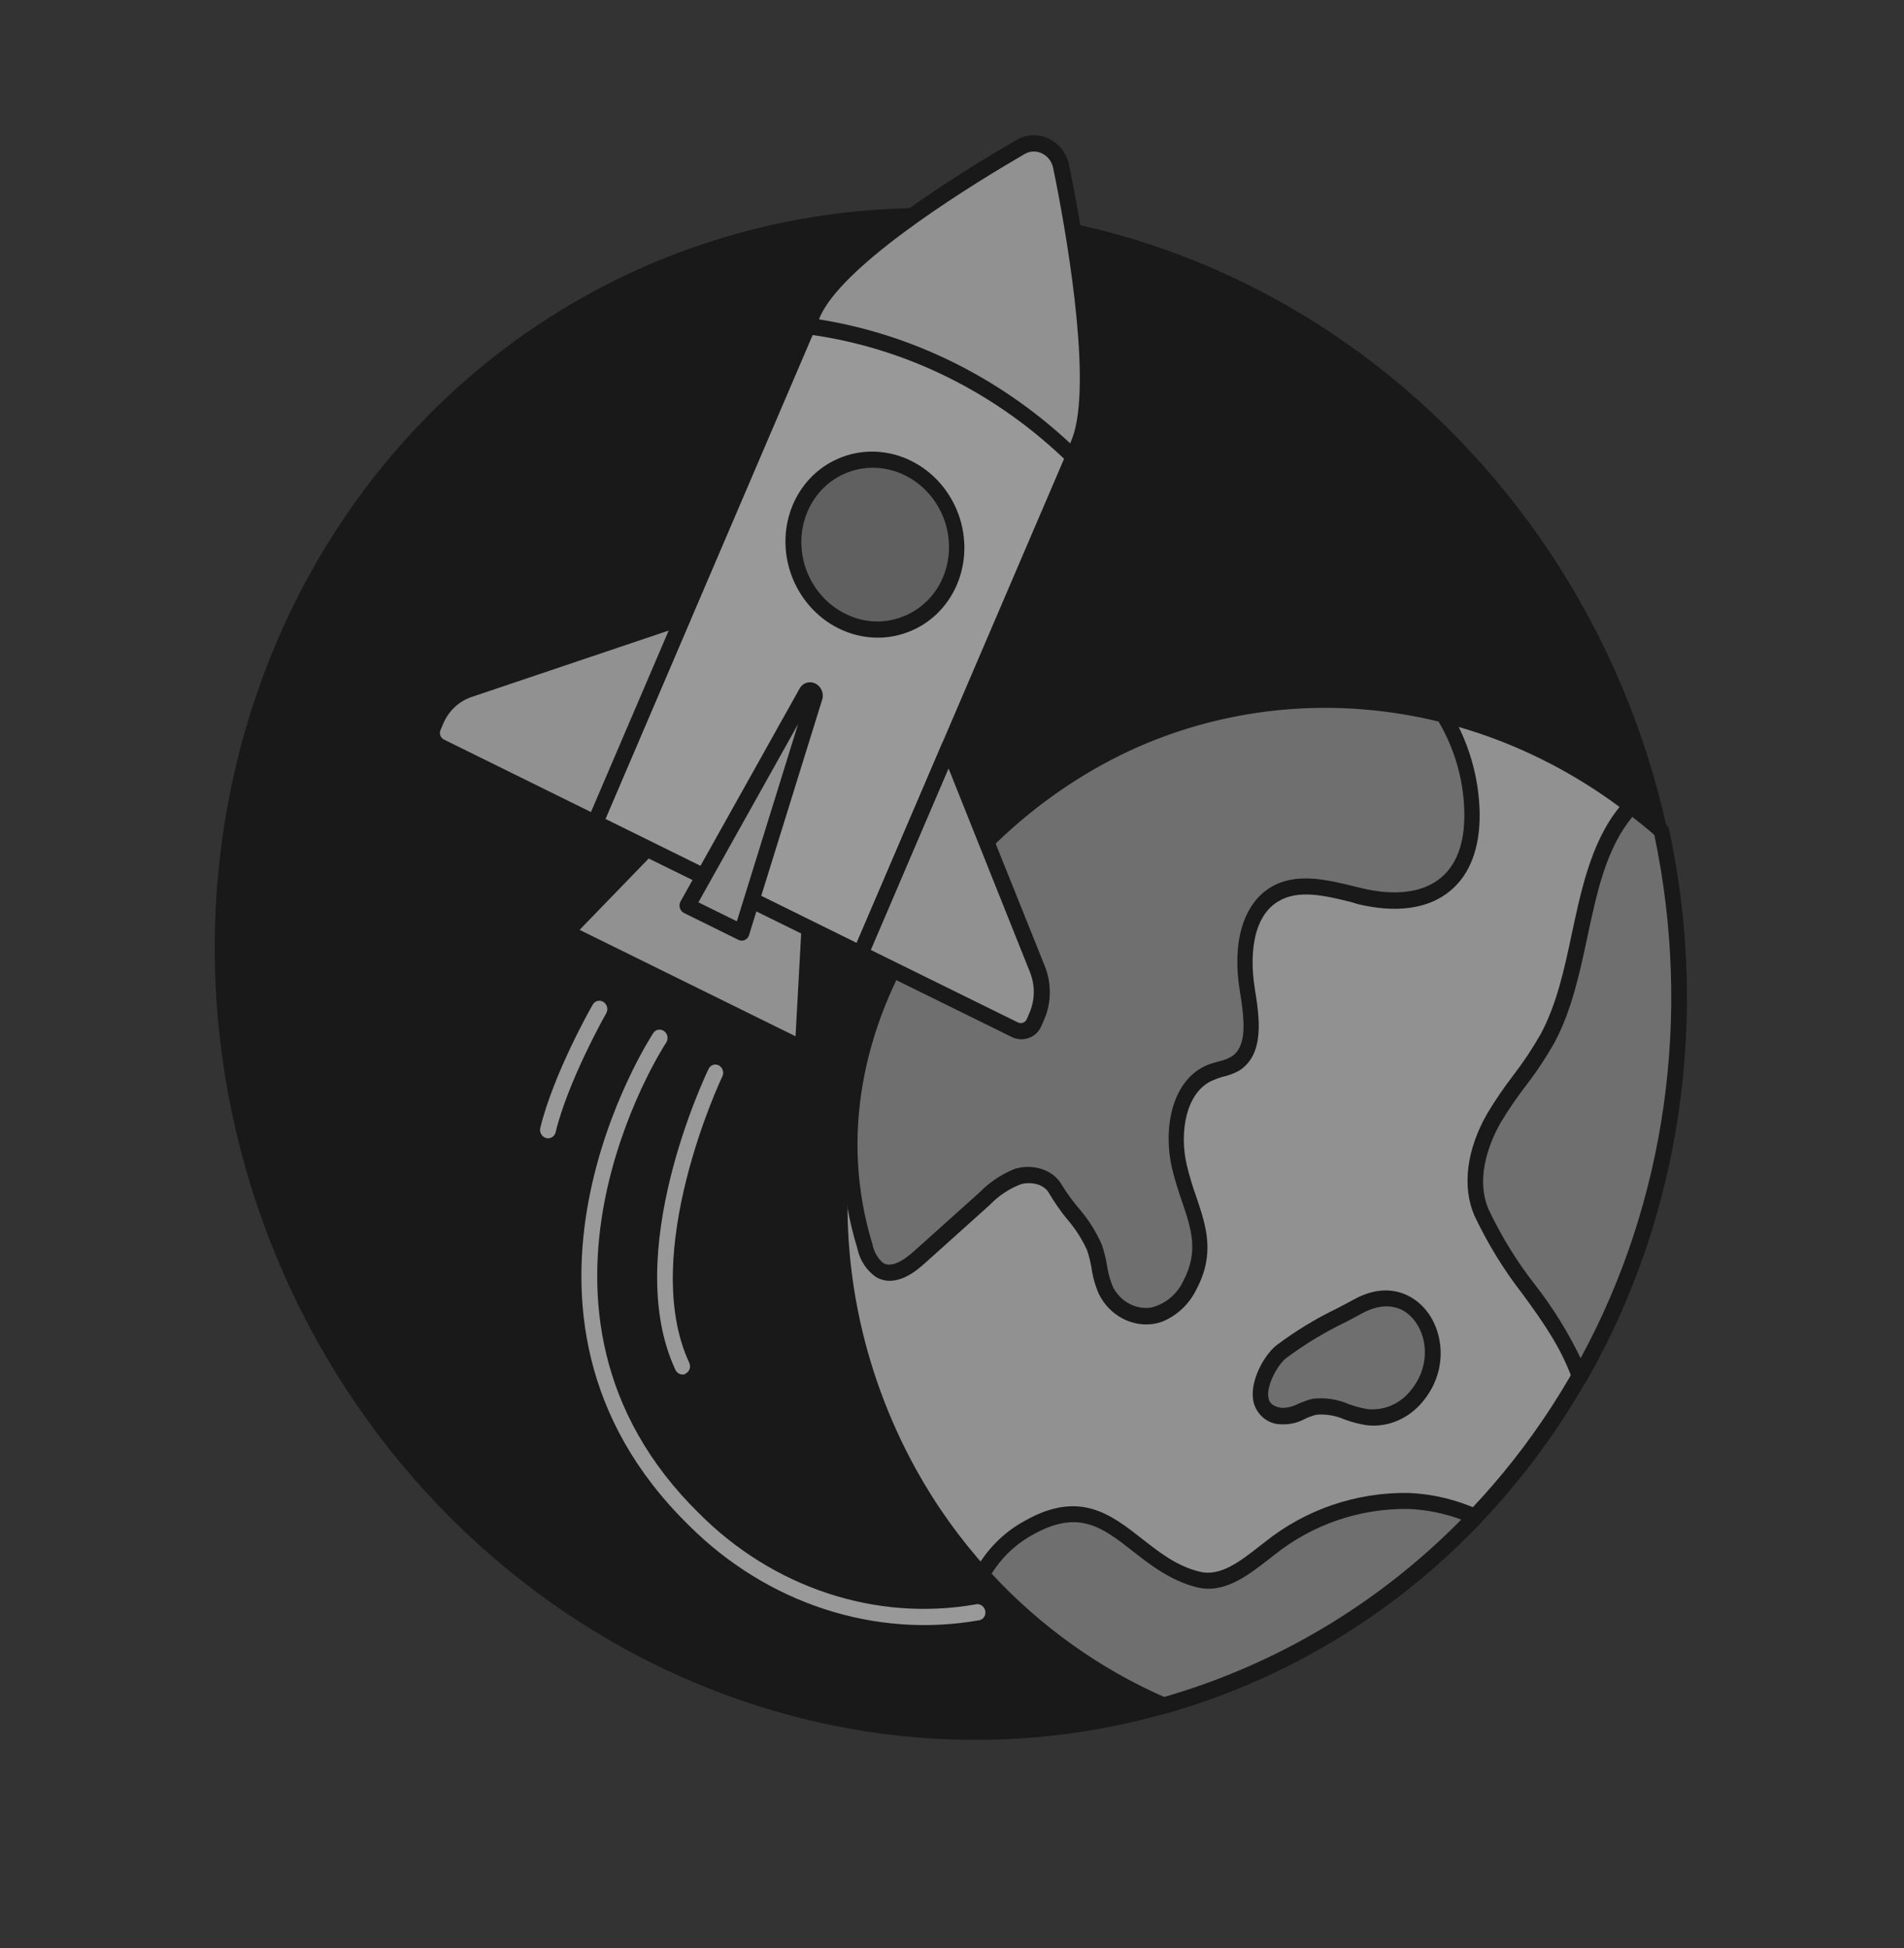 <svg width="301" height="308" viewBox="0 0 301 308" fill="none" xmlns="http://www.w3.org/2000/svg">
<rect x="0" y="0" width="301" height="308" fill="#333333" stroke="none"/>
<g opacity="0.5">
<path d="M257.708 114.168C263.166 129.119 265.776 144.944 265.387 160.738C264.998 176.531 261.618 191.983 255.441 206.209C249.264 220.435 240.41 233.155 229.388 243.641C218.365 254.128 205.389 262.175 191.203 267.322C188.822 268.189 186.41 268.971 184.001 269.655C162.466 275.846 139.446 275.277 117.774 268.019C96.103 260.762 76.725 247.132 62.026 228.806C47.328 210.481 37.949 188.26 35.044 164.878C32.14 141.496 35.837 117.974 45.679 97.205C55.522 76.436 71.081 59.328 90.442 47.985C109.803 36.642 132.121 31.559 154.65 33.363C177.178 35.166 198.935 43.777 217.241 58.135C235.548 72.494 249.605 91.973 257.685 114.177L257.708 114.168Z" fill="black"/>
<path d="M191.645 268.536C189.241 269.411 186.778 270.197 184.358 270.886C155.205 279.174 123.698 275.079 96.63 259.483C69.561 243.887 49.1 218.04 39.658 187.513C30.215 156.986 32.547 124.225 46.151 96.293C59.755 68.361 83.542 47.496 112.382 38.195C141.223 28.894 172.807 31.903 200.326 46.574C227.845 61.244 249.095 86.4 259.493 116.618C269.892 146.837 268.607 179.698 255.915 208.116C243.223 236.534 220.141 258.233 191.645 268.536ZM108.759 40.807C81.079 50.925 58.624 71.987 46.131 99.55C33.638 127.113 32.084 159.022 41.796 188.547C51.508 218.072 71.727 242.904 98.188 257.805C124.649 272.706 155.284 276.511 183.629 268.417C185.992 267.749 188.415 266.963 190.762 266.109C219.089 255.799 241.937 234.042 254.278 205.625C266.619 177.209 267.444 144.46 256.569 114.583C245.695 84.706 224.013 60.149 196.293 46.313C168.573 32.477 137.086 30.497 108.759 40.807Z" fill="black"/>
<path d="M262.649 131.359C268.672 159.74 264.769 189.083 251.651 214.035C238.534 238.988 217.075 257.887 191.19 267.286C188.809 268.153 186.397 268.935 183.988 269.619C173.148 264.965 163.333 257.935 155.23 249.02C150.804 244.131 146.945 238.722 143.738 232.909C141.524 228.897 139.622 224.713 138.052 220.401C131.946 203.642 131.109 185.465 135.665 168.553C140.22 151.641 149.927 136.889 163.353 126.474C176.778 116.059 193.213 110.531 210.23 110.707C227.248 110.883 243.948 116.754 257.866 127.452C259.51 128.677 261.104 129.979 262.649 131.359Z" fill="#EFEFEF"/>
<path d="M191.645 268.535C189.241 269.41 186.778 270.196 184.358 270.885C184.096 270.961 183.814 270.942 183.558 270.833C172.547 266.08 162.578 258.926 154.34 249.865C149.842 244.902 145.922 239.408 142.666 233.505C134.751 219.228 130.906 203.007 131.595 186.807C132.285 170.607 137.479 155.125 146.55 142.235C155.621 129.346 168.178 119.604 182.7 114.188C197.222 108.773 213.085 107.917 228.367 111.725C239.217 114.418 249.489 119.41 258.533 126.384C260.224 127.665 261.863 129.02 263.41 130.407C263.623 130.597 263.771 130.852 263.831 131.134C269.924 159.816 265.986 189.473 252.735 214.696C239.484 239.918 217.803 259.026 191.645 268.535ZM184.04 268.294C186.279 267.644 188.542 266.916 190.762 266.108C216.297 256.812 237.476 238.175 250.458 213.574C263.441 188.974 267.37 160.039 261.532 132.012C260.131 130.776 258.662 129.566 257.136 128.418C243.434 117.885 226.994 112.106 210.241 111.932C193.487 111.758 177.308 117.199 164.091 127.453C150.873 137.706 141.317 152.229 136.831 168.878C132.346 185.527 133.17 203.421 139.181 219.92C140.722 224.165 142.591 228.282 144.769 232.231C147.929 237.952 151.73 243.277 156.09 248.088C163.978 256.782 173.51 263.672 184.04 268.294Z" fill="black"/>
<path d="M232.704 128.545C232.833 140.136 225.361 144.161 214.89 141.665C210.384 140.557 205.385 139.065 201.464 141.427C196.898 144.202 196.266 150.876 197.178 156.424C197.863 160.668 198.706 166.063 195.231 168.221C194.003 168.798 192.725 169.263 191.412 169.611C186.286 171.669 185.131 178.767 186.414 184.511C188.076 191.655 191.784 196.296 188.034 203.28C187.452 204.501 186.616 205.566 185.585 206.399C184.554 207.232 183.352 207.814 182.065 208.104C180.627 208.309 179.148 208.037 177.836 207.327C176.524 206.617 175.444 205.504 174.748 204.145C173.701 201.984 173.745 199.454 172.889 197.21C171.745 194.068 168.467 191.111 166.756 188.093C165.643 186.107 163.03 185.478 160.957 186.082C158.909 186.815 157.06 188.023 155.548 189.617L145.247 198.862C143.481 200.453 141.052 202.12 138.951 200.892C137.76 199.986 136.936 198.646 136.652 197.154C125.802 161.724 153.064 126.383 183.617 115.263C197.775 110.083 213.206 109.313 228.066 113.045C230.962 117.706 232.569 123.077 232.704 128.545Z" fill="#ABABAB"/>
<path d="M183.753 208.947C183.306 209.112 182.845 209.234 182.374 209.311C180.676 209.568 178.926 209.253 177.374 208.413C175.823 207.573 174.551 206.25 173.742 204.635C173.157 203.314 172.759 201.917 172.559 200.49C172.396 199.508 172.152 198.539 171.831 197.595C170.989 195.786 169.895 194.109 168.587 192.62C167.577 191.362 166.657 190.03 165.834 188.635C164.995 187.154 162.939 186.803 161.411 187.222C159.547 187.93 157.863 189.049 156.47 190.504L146.181 199.745C145.059 200.744 141.681 203.773 138.485 201.9C137.74 201.381 137.096 200.717 136.592 199.945C136.087 199.173 135.732 198.31 135.546 197.405C124.659 161.838 151.415 125.541 183.245 113.956C197.622 108.712 213.284 107.938 228.368 111.725C228.527 111.765 228.678 111.836 228.813 111.936C228.948 112.035 229.063 112.161 229.152 112.306C232.168 117.207 233.82 122.851 233.918 128.584C233.981 134.057 232.379 138.281 229.261 140.845C225.844 143.696 220.765 144.418 214.594 142.927L213.552 142.605C209.475 141.602 205.271 140.577 202.079 142.508C197.038 145.552 197.956 153.764 198.358 156.228C199.065 160.642 200.053 166.686 195.847 169.302C195.011 169.75 194.117 170.075 193.19 170.269C192.733 170.408 192.283 170.572 191.844 170.759C187.479 172.512 186.406 178.976 187.607 184.172C188.02 185.878 188.524 187.562 189.116 189.215C190.678 193.827 192.142 198.171 189.149 203.836C188.013 206.175 186.1 207.987 183.753 208.947ZM160.029 184.963C160.235 184.874 160.447 184.797 160.662 184.733C163.125 184.056 166.399 184.747 167.895 187.39C168.678 188.659 169.553 189.865 170.511 190.999C171.991 192.697 173.216 194.615 174.144 196.684C174.528 197.777 174.815 198.9 175.001 200.041C175.164 201.229 175.487 202.393 175.959 203.498C176.528 204.607 177.41 205.516 178.48 206.097C179.551 206.678 180.758 206.902 181.933 206.737C183.041 206.475 184.073 205.964 184.959 205.239C185.844 204.513 186.561 203.591 187.06 202.535C189.527 197.859 188.349 194.372 186.867 189.979C186.251 188.243 185.721 186.477 185.281 184.689C183.82 178.351 185.268 170.624 190.953 168.349C191.481 168.149 192.02 167.981 192.567 167.844C193.277 167.69 193.961 167.441 194.604 167.103C197.205 165.482 196.768 161.382 195.986 156.583C194.744 148.984 196.566 142.894 200.847 140.305C204.859 137.869 209.767 139.078 214.101 140.139L215.16 140.399C220.57 141.7 224.928 141.144 227.771 138.79C230.29 136.692 231.565 133.287 231.492 128.505C231.415 123.443 230.005 118.452 227.414 114.079C212.935 110.55 197.933 111.35 184.156 116.386C153.384 127.586 127.454 162.538 137.923 196.705C138.131 197.868 138.734 198.927 139.62 199.687C140.747 200.349 142.39 199.709 144.52 197.794L154.821 188.549C156.32 187.024 158.086 185.808 160.029 184.963Z" fill="black"/>
<path d="M233.24 239.862C221.466 252.227 207.118 261.626 191.226 267.383C188.845 268.249 186.433 269.031 184.024 269.716C173.163 265.037 163.335 257.974 155.231 249.02C156.961 245.826 159.544 243.242 162.68 241.568C175.142 234.504 178.833 247.079 189.38 249.712C193.569 250.77 197.316 247.428 200.705 244.821C206.959 239.818 214.698 237.17 222.716 237.29C226.325 237.456 229.896 238.329 233.24 239.862Z" fill="#ABABAB"/>
<path d="M191.645 268.535C189.241 269.411 186.778 270.197 184.358 270.885C184.096 270.961 183.814 270.943 183.558 270.833C172.547 266.08 162.578 258.926 154.34 249.866C154.157 249.665 154.039 249.411 154.001 249.141C153.964 248.871 154.009 248.598 154.131 248.362C155.977 244.966 158.723 242.214 162.054 240.422C170.696 235.532 175.659 239.468 180.503 243.256C183.215 245.374 185.99 247.593 189.65 248.487C192.906 249.308 196.041 246.862 199.063 244.498L199.967 243.797C206.425 238.638 214.414 235.909 222.689 236.036C226.456 236.193 230.186 237.081 233.686 238.656C233.874 238.74 234.041 238.87 234.171 239.035C234.302 239.2 234.393 239.394 234.436 239.601C234.479 239.808 234.473 240.021 234.419 240.221C234.364 240.421 234.263 240.603 234.123 240.75C222.229 253.254 207.718 262.746 191.645 268.535ZM184.04 268.294C186.279 267.644 188.542 266.917 190.762 266.109C205.894 260.643 219.618 251.825 231.009 240.248C228.315 239.251 225.503 238.685 222.673 238.57C214.943 238.462 207.484 241.018 201.453 245.84L200.572 246.532C197.252 249.114 193.464 252.059 189.148 250.937C185.029 249.894 181.862 247.419 179.077 245.245C174.286 241.493 170.518 238.551 163.29 242.638C160.636 244.074 158.393 246.194 156.767 248.804C164.522 257.161 173.811 263.799 184.04 268.294Z" fill="black"/>
<path d="M262.649 131.359C268.979 161.139 264.368 191.927 249.737 217.576C246.138 207.51 238.618 201.701 234.22 191.623C232.115 186.769 233.628 181.121 236.195 176.683C238.762 172.245 242.335 168.499 244.722 163.962C250.806 152.473 249.331 136.536 257.861 127.331C259.509 128.636 261.105 129.979 262.649 131.359Z" fill="#ABABAB"/>
<path d="M250.144 218.803C249.972 218.864 249.788 218.884 249.605 218.861C249.372 218.834 249.148 218.738 248.961 218.585C248.773 218.431 248.63 218.227 248.548 217.996C246.675 212.852 243.817 208.863 240.746 204.65C237.746 200.798 235.173 196.612 233.079 192.175C231.098 187.593 231.874 181.705 235.116 176.046C236.369 173.968 237.732 171.967 239.201 170.052C240.826 167.945 242.305 165.717 243.626 163.385C246.144 158.635 247.361 152.958 248.522 147.451C250.151 139.865 251.832 132.026 256.954 126.521C257.156 126.301 257.431 126.167 257.727 126.145C258.024 126.123 258.321 126.214 258.565 126.401C260.255 127.682 261.895 129.036 263.442 130.424C263.655 130.613 263.803 130.869 263.863 131.151C270.301 161.269 265.634 192.421 250.798 218.345C250.638 218.571 250.407 218.732 250.144 218.803ZM258.056 129.156C253.939 134.13 252.483 140.939 250.947 148.135C249.737 153.796 248.486 159.665 245.806 164.721C244.433 167.162 242.891 169.491 241.191 171.691C239.779 173.541 238.464 175.469 237.249 177.468C235.901 179.813 233.015 185.879 235.336 191.217C237.347 195.474 239.823 199.489 242.712 203.179C245.5 206.754 247.903 210.631 249.876 214.737C263.374 189.913 267.519 160.492 261.532 132.013C260.423 131.042 259.257 130.093 258.056 129.156Z" fill="black"/>
<path d="M126.83 165.802L89.442 147.369L102.223 134.129L127.874 146.763L126.83 165.802Z" fill="#EFEFEF"/>
<path d="M127.33 166.994C127.027 167.103 126.692 167.082 126.396 166.935L88.951 148.523C88.769 148.434 88.61 148.3 88.486 148.135C88.363 147.969 88.278 147.777 88.24 147.573C88.2 147.368 88.208 147.158 88.263 146.961C88.319 146.764 88.419 146.585 88.557 146.441L101.35 133.197C101.525 133.017 101.751 132.899 101.997 132.859C102.243 132.818 102.497 132.857 102.727 132.971L128.37 145.621C128.6 145.734 128.793 145.916 128.925 146.143C129.057 146.371 129.12 146.632 129.106 146.892L128.063 165.93C128.051 166.137 127.991 166.335 127.889 166.508C127.786 166.682 127.644 166.826 127.475 166.928L127.33 166.994ZM91.631 147.012L125.765 163.84L126.657 147.536L102.594 135.685L91.631 147.012Z" fill="black"/>
<path d="M170.566 70.316L136.049 150.864L94.058 130.163L128.574 49.615C128.802 49.117 129.063 48.637 129.354 48.178C134.39 39.681 152.573 28.432 161.521 23.238C162.101 22.894 162.756 22.703 163.433 22.681C164.109 22.658 164.786 22.805 165.407 23.109C166.028 23.414 166.575 23.866 167.002 24.429C167.429 24.991 167.724 25.648 167.862 26.344C169.896 36.98 173.807 59.106 171.045 68.768C170.917 69.295 170.757 69.812 170.566 70.316Z" fill="white"/>
<path d="M136.492 152.008C136.341 152.064 136.18 152.088 136.018 152.079C135.856 152.069 135.696 152.027 135.547 151.954L93.578 131.313C93.283 131.165 93.052 130.903 92.935 130.585C92.876 130.426 92.847 130.257 92.851 130.089C92.854 129.92 92.89 129.755 92.955 129.603L127.472 49.055C127.707 48.514 127.979 47.993 128.285 47.495C133.357 38.916 150.884 27.907 160.877 22.112C161.626 21.676 162.47 21.436 163.34 21.413C164.209 21.389 165.078 21.582 165.875 21.976C166.672 22.37 167.374 22.953 167.922 23.677C168.47 24.402 168.849 25.246 169.026 26.14C171.435 38.055 175.055 59.491 172.305 69.189C172.144 69.757 171.951 70.313 171.727 70.856L137.21 151.403C137.06 151.698 136.802 151.916 136.492 152.008ZM95.722 129.475L135.424 149.072L169.43 69.699C169.613 69.253 169.773 68.796 169.909 68.33C172.6 58.831 168.513 35.862 166.585 26.52C166.486 26.028 166.276 25.564 165.973 25.166C165.671 24.768 165.284 24.448 164.845 24.232C164.406 24.016 163.927 23.91 163.449 23.923C162.97 23.936 162.506 24.068 162.093 24.308C154.209 28.881 135.388 40.417 130.36 48.828C130.117 49.237 129.897 49.661 129.701 50.098L95.722 129.475Z" fill="black"/>
<path d="M74.127 108.976L108.001 97.567L94.067 130.118L69.671 118.031C69.394 117.894 69.145 117.702 68.936 117.467C68.728 117.231 68.564 116.957 68.456 116.659C68.348 116.361 68.296 116.046 68.305 115.732C68.313 115.418 68.381 115.11 68.505 114.828L68.957 113.743C69.454 112.615 70.168 111.611 71.056 110.792C71.945 109.973 72.989 109.355 74.127 108.976Z" fill="#EFEFEF"/>
<path d="M94.5 131.307C94.349 131.364 94.188 131.388 94.026 131.378C93.864 131.369 93.704 131.326 93.555 131.253L69.201 119.246C68.776 119.036 68.391 118.741 68.071 118.379C67.75 118.017 67.499 117.595 67.332 117.137C67.166 116.679 67.087 116.195 67.1 115.711C67.113 115.228 67.218 114.755 67.408 114.32L67.86 113.235C68.425 111.956 69.23 110.815 70.229 109.876C71.228 108.937 72.403 108.219 73.685 107.763L107.559 96.354C107.784 96.279 108.028 96.274 108.261 96.341C108.493 96.408 108.704 96.543 108.868 96.73C109.034 96.918 109.144 97.151 109.186 97.399C109.228 97.648 109.199 97.901 109.103 98.128L95.17 130.679C95.103 130.83 95.008 130.966 94.89 131.077C94.772 131.189 94.633 131.274 94.481 131.328L94.5 131.307ZM74.384 110.256C73.435 110.604 72.568 111.145 71.832 111.849C71.096 112.553 70.505 113.406 70.093 114.36L69.637 115.433C69.522 115.699 69.514 116.006 69.616 116.286C69.718 116.565 69.921 116.795 70.18 116.925L93.424 128.388L105.712 99.692L74.545 110.198L74.384 110.256Z" fill="black"/>
<path d="M164.013 153.244L149.977 118.26L136.043 150.811L160.409 162.814C160.968 163.091 161.603 163.129 162.174 162.922C162.745 162.714 163.206 162.276 163.457 161.704L163.925 160.627C164.423 159.485 164.687 158.241 164.702 156.971C164.717 155.702 164.483 154.433 164.013 153.244Z" fill="#EFEFEF"/>
<path d="M162.603 164.117C161.74 164.429 160.781 164.368 159.936 163.948L135.571 151.945C135.422 151.872 135.287 151.769 135.175 151.642C135.063 151.516 134.975 151.368 134.917 151.208C134.858 151.048 134.831 150.878 134.835 150.709C134.84 150.54 134.877 150.374 134.943 150.222L148.877 117.671C148.973 117.444 149.133 117.253 149.336 117.123C149.539 116.993 149.776 116.929 150.018 116.94C150.258 116.952 150.493 117.036 150.692 117.184C150.891 117.331 151.047 117.534 151.14 117.768L165.176 152.753C165.707 154.096 165.975 155.528 165.964 156.963C165.954 158.397 165.664 159.805 165.114 161.101L164.646 162.178C164.457 162.635 164.178 163.044 163.827 163.377C163.475 163.711 163.058 163.963 162.603 164.117ZM137.668 150.192L160.908 161.643C161.168 161.772 161.462 161.791 161.728 161.694C161.993 161.598 162.207 161.394 162.323 161.128L162.786 160.039C163.204 159.057 163.423 157.991 163.43 156.904C163.438 155.818 163.233 154.733 162.83 153.716L149.956 121.497L137.668 150.192Z" fill="black"/>
<path d="M117.239 147.433L108.653 143.207L127.434 109.62C127.511 109.437 127.655 109.296 127.835 109.228C128.016 109.16 128.217 109.17 128.396 109.256C128.574 109.343 128.714 109.498 128.786 109.688C128.858 109.879 128.855 110.088 128.778 110.271L117.239 147.433Z" fill="#EFEFEF"/>
<path d="M117.681 148.646C117.382 148.757 117.048 148.741 116.752 148.6L108.162 144.362C108.003 144.284 107.86 144.173 107.743 144.035C107.626 143.898 107.537 143.737 107.483 143.564C107.428 143.39 107.409 143.208 107.427 143.029C107.444 142.85 107.498 142.678 107.584 142.525L126.365 108.938C126.589 108.479 126.975 108.133 127.446 107.972C127.916 107.81 128.435 107.844 128.894 108.067C129.354 108.29 129.72 108.685 129.918 109.171C130.115 109.657 130.129 110.197 129.956 110.681L118.41 147.859C118.358 148.027 118.271 148.18 118.157 148.31C118.042 148.439 117.902 148.541 117.746 148.609L117.681 148.646ZM110.41 142.664L116.489 145.659L126.167 114.478L110.41 142.664Z" fill="black"/>
<path d="M142.951 98.779C149.59 96.362 152.906 88.727 150.357 81.725C147.809 74.723 140.361 71.005 133.722 73.422C127.083 75.838 123.767 83.474 126.315 90.476C128.864 97.478 136.312 101.195 142.951 98.779Z" fill="#8D8D8D"/>
<path d="M143.335 100.013C139.842 101.284 135.959 101.04 132.541 99.334C129.122 97.628 126.448 94.6 125.107 90.915C123.766 87.231 123.868 83.192 125.39 79.688C126.912 76.184 129.729 73.501 133.223 72.23L133.292 72.204C136.785 70.933 140.668 71.177 144.086 72.883C147.504 74.59 150.178 77.618 151.519 81.302C152.86 84.987 152.759 89.025 151.237 92.529C149.715 96.034 146.897 98.716 143.404 99.988L143.335 100.013ZM134.106 74.656C131.228 75.722 128.912 77.949 127.669 80.849C126.426 83.749 126.357 87.084 127.476 90.122C128.031 91.625 128.861 93.01 129.919 94.198C130.977 95.385 132.242 96.351 133.643 97.042C135.04 97.745 136.549 98.152 138.08 98.239C139.612 98.326 141.134 98.092 142.555 97.549C145.438 96.499 147.764 94.285 149.02 91.393C150.276 88.501 150.36 85.168 149.253 82.127C148.146 79.086 145.94 76.587 143.118 75.179C140.297 73.77 137.092 73.569 134.209 74.618L134.106 74.656Z" fill="black"/>
<path d="M170.566 70.316L169.698 72.226C158.06 60.877 143.34 53.627 127.731 51.557L128.577 49.586C128.805 49.089 129.065 48.608 129.356 48.149C134.393 39.652 152.575 28.403 161.523 23.209C162.103 22.865 162.759 22.674 163.435 22.652C164.111 22.629 164.788 22.776 165.409 23.081C166.03 23.385 166.577 23.837 167.005 24.4C167.432 24.962 167.727 25.619 167.865 26.315C169.896 36.979 173.807 59.106 171.045 68.767C170.917 69.295 170.757 69.812 170.566 70.316Z" fill="#EFEFEF"/>
<path d="M170.139 73.439L169.944 73.51C169.749 73.545 169.547 73.529 169.356 73.465C169.164 73.401 168.989 73.289 168.845 73.141C157.406 61.986 142.932 54.866 127.588 52.846C127.39 52.825 127.199 52.755 127.031 52.642C126.862 52.529 126.72 52.376 126.618 52.197C126.515 52.017 126.455 51.816 126.442 51.61C126.429 51.404 126.464 51.2 126.543 51.014L127.38 49.019C127.615 48.479 127.887 47.958 128.193 47.459C133.265 38.881 150.792 27.871 160.786 22.077C161.534 21.641 162.379 21.401 163.248 21.377C164.117 21.353 164.987 21.547 165.784 21.941C166.581 22.334 167.283 22.918 167.831 23.642C168.379 24.366 168.757 25.21 168.934 26.105C171.343 38.02 174.963 59.455 172.214 69.153C172.053 69.721 171.859 70.278 171.635 70.82L170.789 72.791C170.664 73.089 170.431 73.321 170.139 73.439ZM129.481 50.495C144.159 52.825 157.984 59.649 169.182 70.092L169.337 69.733C169.521 69.287 169.681 68.829 169.816 68.363C172.508 58.865 168.421 35.896 166.493 26.554C166.393 26.062 166.183 25.598 165.881 25.2C165.578 24.802 165.191 24.482 164.752 24.266C164.313 24.049 163.835 23.944 163.356 23.957C162.878 23.97 162.413 24.102 162.001 24.341C154.116 28.915 135.296 40.45 130.267 48.862C130.024 49.271 129.805 49.695 129.609 50.132L129.481 50.495Z" fill="black"/>
<path d="M202.515 223.881C204.391 224.133 206.015 222.759 207.865 222.401C210.631 221.876 213.358 223.713 216.169 224.064C217.555 224.196 218.942 224.003 220.226 223.5C221.511 222.997 222.661 222.196 223.592 221.156C230.509 213.569 224.197 201.343 214.676 206.54C210.905 208.599 205.756 211.023 202.48 213.727C200.011 215.821 196.651 223.089 202.515 223.881Z" fill="#ABABAB"/>
<path d="M220.403 224.818C219.026 225.325 217.546 225.502 216.072 225.336C214.878 225.151 213.701 224.843 212.558 224.417C211.149 223.802 209.63 223.545 208.129 223.666C207.489 223.822 206.868 224.048 206.277 224.34C205.097 224.979 203.764 225.269 202.415 225.182C201.497 225.162 200.599 224.839 199.849 224.26C199.1 223.681 198.539 222.875 198.246 221.959C197.324 218.819 199.642 214.485 201.71 212.757C204.765 210.454 208.032 208.465 211.467 206.815L214.086 205.422C219.375 202.521 223.564 204.583 225.703 207.487C228.394 211.123 228.856 217.331 224.499 222.077C223.367 223.315 221.965 224.253 220.403 224.818ZM206.396 221.48C206.78 221.339 207.175 221.227 207.577 221.146C209.478 220.924 211.419 221.215 213.214 221.994C214.205 222.354 215.223 222.623 216.255 222.797C217.451 222.901 218.646 222.728 219.753 222.289C220.859 221.851 221.85 221.158 222.653 220.262C226.071 216.517 225.785 211.757 223.757 208.978C221.73 206.198 218.63 205.843 215.281 207.666C214.448 208.134 213.549 208.599 212.62 209.088C209.338 210.669 206.212 212.565 203.283 214.753C201.824 215.971 200.027 219.373 200.575 221.235C200.685 221.539 200.903 222.352 202.631 222.589C203.555 222.592 204.459 222.362 205.266 221.919C205.634 221.785 206.016 221.618 206.396 221.48Z" fill="black"/>
<path d="M154.936 256.121L154.821 256.162C146.696 257.61 138.29 257.003 130.302 254.392C122.314 251.782 114.975 247.243 108.895 241.153C74.484 207.457 102.965 163.799 103.25 163.365C103.337 163.219 103.452 163.095 103.588 162.998C103.724 162.902 103.878 162.836 104.041 162.805C104.205 162.774 104.374 162.778 104.538 162.817C104.702 162.856 104.858 162.929 104.996 163.031C105.135 163.134 105.252 163.264 105.342 163.414C105.432 163.564 105.493 163.731 105.52 163.903C105.547 164.076 105.54 164.251 105.5 164.419C105.46 164.587 105.387 164.743 105.286 164.878C105.008 165.295 77.778 207.164 110.557 239.311C116.328 245.1 123.292 249.42 130.874 251.917C138.456 254.413 146.438 255.014 154.161 253.668C154.471 253.572 154.81 253.609 155.102 253.772C155.395 253.935 155.617 254.21 155.721 254.536C155.824 254.863 155.8 255.215 155.653 255.514C155.507 255.814 155.251 256.036 154.94 256.133L154.936 256.121Z" fill="white"/>
<path d="M108.323 217.247C108.036 217.354 107.717 217.342 107.429 217.215C107.142 217.088 106.907 216.855 106.771 216.562C98.186 198.129 111.434 170.21 112.007 169.027C112.14 168.722 112.385 168.489 112.689 168.379C112.993 168.268 113.331 168.289 113.629 168.436C113.775 168.515 113.906 168.623 114.014 168.753C114.123 168.884 114.205 169.035 114.258 169.197C114.311 169.359 114.333 169.529 114.323 169.698C114.313 169.867 114.27 170.031 114.198 170.18C114.062 170.449 100.937 198.172 108.958 215.45C109.031 215.604 109.073 215.771 109.084 215.94C109.095 216.109 109.073 216.278 109.021 216.436C108.968 216.595 108.885 216.74 108.778 216.863C108.67 216.986 108.539 217.085 108.393 217.153L108.323 217.247Z" fill="white"/>
<path d="M87.055 179.895C86.817 179.983 86.556 179.992 86.309 179.919C86.151 179.872 86.002 179.794 85.872 179.688C85.741 179.582 85.631 179.451 85.548 179.303C85.465 179.154 85.41 178.991 85.387 178.823C85.364 178.654 85.374 178.484 85.414 178.321C87.507 169.755 93.457 159.222 93.724 158.809C93.89 158.524 94.16 158.322 94.475 158.249C94.79 158.176 95.124 158.236 95.405 158.417C95.685 158.598 95.889 158.884 95.973 159.214C96.056 159.544 96.012 159.891 95.85 160.178C95.785 160.284 89.798 170.859 87.822 179.066C87.769 179.26 87.671 179.436 87.538 179.58C87.404 179.724 87.239 179.832 87.055 179.895Z" fill="white"/>
</g>
</svg>
